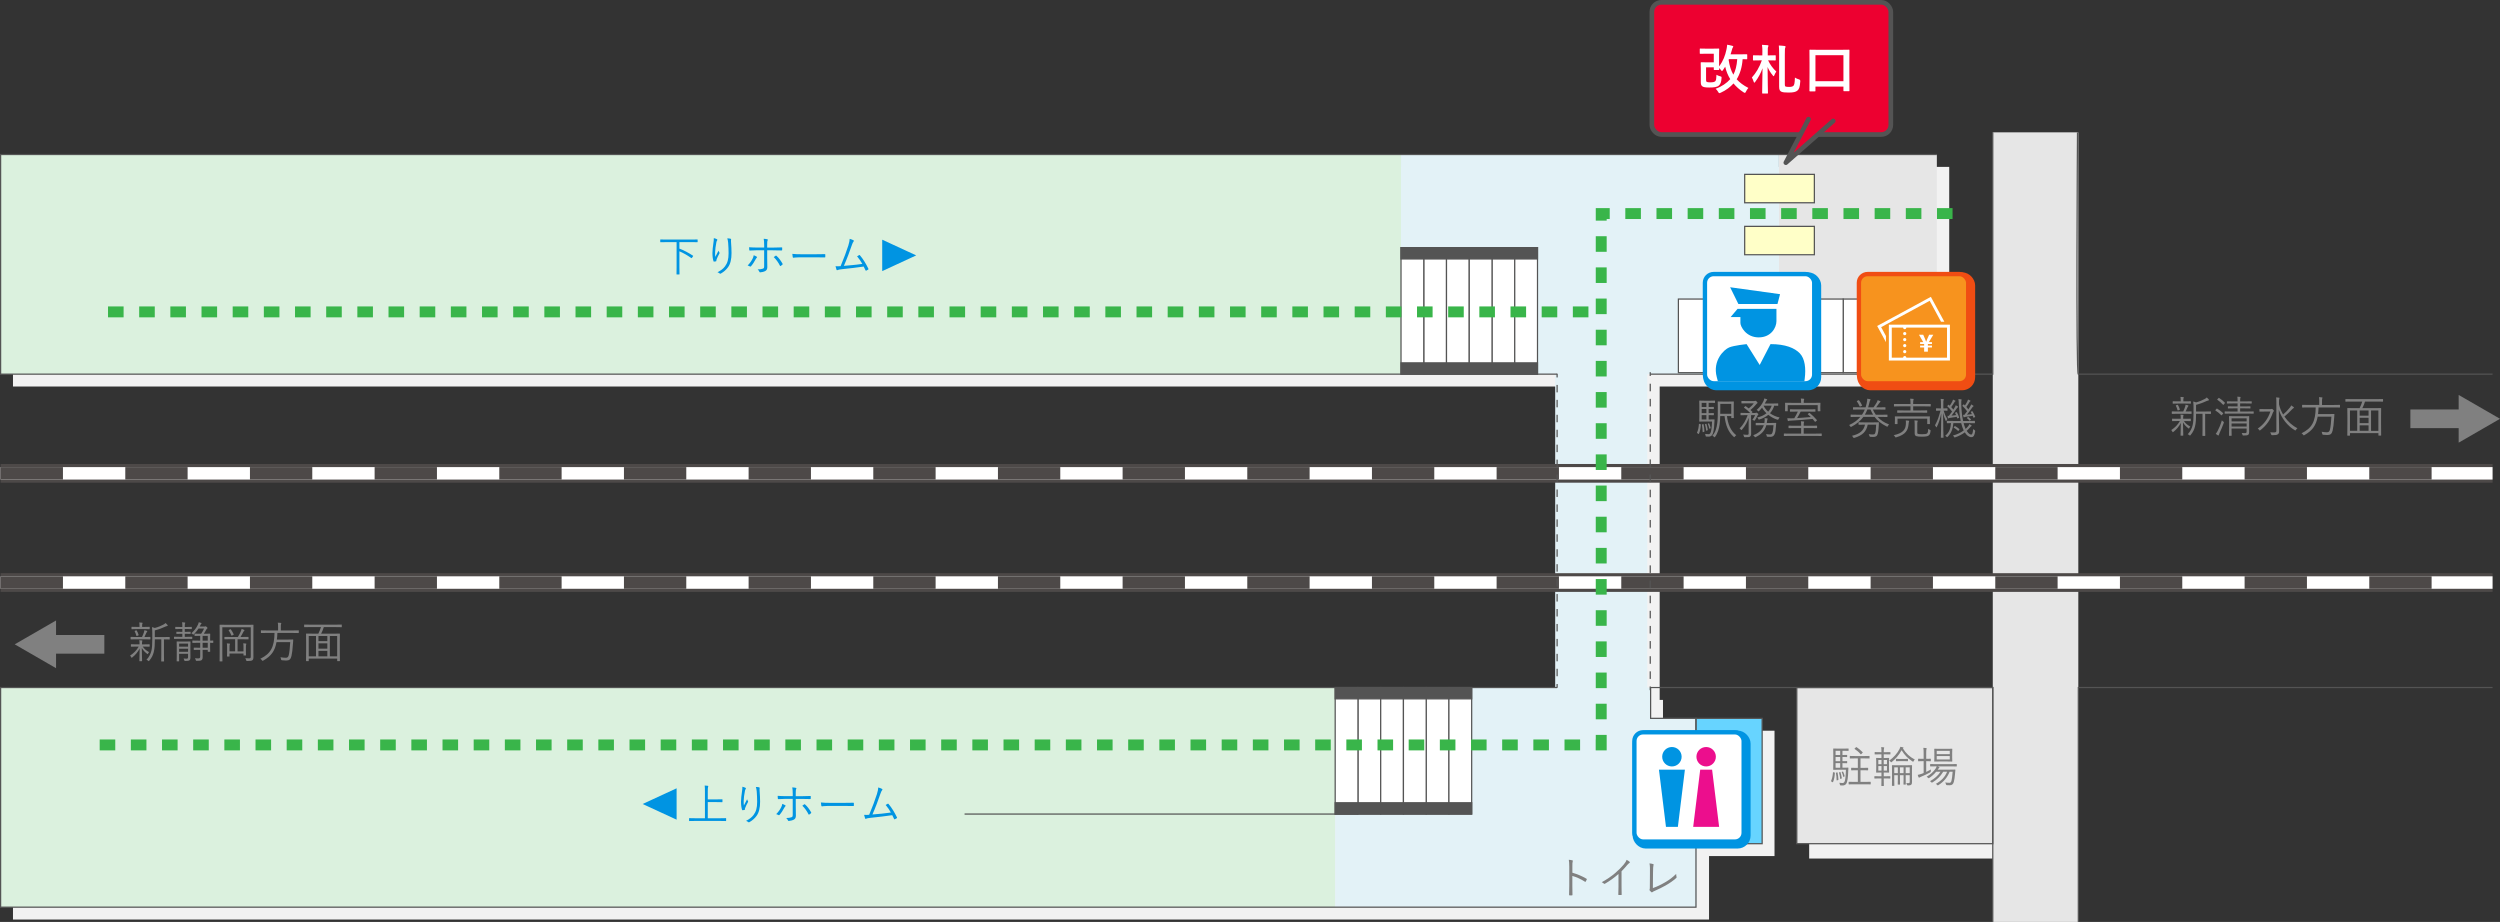 <?xml version="1.0" encoding="UTF-8"?><svg id="_レイヤー_2" xmlns="http://www.w3.org/2000/svg" width="1010.7" height="372.73" viewBox="0 0 1010.7 372.73"><rect x="0" y="0" width="1010.7" height="372.73" fill="#333333" stroke="none"/><g id="_レイヤー_2-2"><rect x="731.41" y="283.96" width="79.23" height="63.13" style="fill:#f2f2f2;"/><polygon points="788.03 156.26 788.03 67.47 5.25 67.47 5.25 156.26 633.73 156.26 633.73 282.96 5.25 282.96 5.25 371.75 690.93 371.75 690.93 346.09 717.4 346.09 717.4 295.41 690.93 295.41 690.93 295.26 672.31 295.26 672.31 282.96 670.97 282.96 670.97 156.26 788.03 156.26" style="fill:#f2f2f2;"/><rect x=".25" y="62.47" width="566.15" height="88.79" style="fill:#dbf1de;"/><rect x="719.18" y="62.47" width="63.85" height="88.79" style="fill:#e6e6e6;"/><rect x="566.4" y="62.47" width="152.78" height="88.79" style="fill:#e3f2f7;"/><rect x=".25" y="277.96" width="539.54" height="88.79" style="fill:#dbf1de;"/><polygon points="685.93 290.26 667.31 290.26 667.31 277.96 539.79 277.96 539.79 366.75 685.93 366.75 685.93 290.26" style="fill:#e3f2f7;"/><rect x="628.73" y="134.63" width="37.24" height="146.32" style="fill:#e3f2f7;"/><rect x="805.64" y="53.49" width="34.58" height="319.24" style="fill:#e6e6e6;"/><polygon points="1010.7 169.31 993.99 159.67 993.99 165.55 974.47 165.55 974.47 173.08 993.99 173.08 993.99 178.96 1010.7 169.31" style="fill:gray;"/><rect x="745.18" y="120.9" width="27.65" height="29.77" style="fill:#fff; stroke:#545454; stroke-miterlimit:10; stroke-width:.5px;"/><rect x="678.54" y="120.9" width="66.63" height="29.77" style="fill:#fff; stroke:#545454; stroke-miterlimit:10; stroke-width:.5px;"/><rect x="685.63" y="290.41" width="26.77" height="50.68" style="fill:#67d4ff; stroke:#545454; stroke-miterlimit:10; stroke-width:.5px;"/><rect x="726.41" y="277.96" width="79.23" height="63.13" style="fill:#e6e6e6; stroke:#545454; stroke-miterlimit:10; stroke-width:.5px;"/><path d="m885.71,170.12c0,.12-.02.14-.14.14-.09,0-.58-.04-2.12-.04h-.54c.7,1.02,1.42,1.56,2.59,2.24-.14.14-.3.33-.42.61-.07.14-.1.21-.16.21s-.12-.05-.25-.16c-.86-.63-1.52-1.33-2.14-2.35.04,2.82.12,4.48.12,5.22,0,.12-.02.14-.16.14h-.79c-.12,0-.14-.02-.14-.14,0-.72.05-2.29.1-5.01-.72,1.4-1.61,2.5-2.97,3.61-.12.09-.19.14-.26.14s-.11-.07-.17-.21c-.12-.26-.32-.51-.47-.65,1.54-1.03,2.64-2.14,3.5-3.66h-.89c-1.54,0-2.05.04-2.13.04-.12,0-.14-.02-.14-.14v-.7c0-.12.02-.14.14-.14.09,0,.59.03,2.13.03h1.23v-.03c0-.82-.02-1.24-.11-1.65.37.02.77.05,1.07.09.11.02.17.07.17.14,0,.1-.03.18-.07.25-.05.12-.09.33-.09,1.17v.03h.84c1.54,0,2.03-.03,2.12-.03.12,0,.14.02.14.14v.7Zm.3-2.94c0,.12-.02.14-.14.14-.11,0-.61-.03-2.17-.03h-3.38c-1.58,0-2.08.03-2.17.03-.12,0-.14-.02-.14-.14v-.72c0-.12.02-.14.14-.14.09,0,.59.04,2.17.04h2.31c.38-.77.61-1.4.8-2,.09-.26.14-.47.16-.75.38.09.67.16.95.25.16.05.21.12.21.21s-.05.14-.12.21c-.09.09-.17.19-.26.4-.23.58-.46,1.07-.77,1.68h.1c1.52,0,2.03-.04,2.17-.04.12,0,.14.02.14.14v.72Zm-.28-4.13c0,.12-.02.14-.14.14-.09,0-.58-.04-2.08-.04h-2.91c-1.5,0-2,.04-2.08.04-.12,0-.14-.02-.14-.14v-.68c0-.12.02-.14.14-.14.09,0,.58.03,2.08.03h1.02v-.54c0-.44-.02-.88-.12-1.26.46.02.79.03,1.14.09.14.02.23.07.23.14,0,.12-.05.21-.1.31-.09.16-.09.3-.09.72v.54h.84c1.5,0,2-.03,2.08-.03.12,0,.14.02.14.14v.68Zm-5.48.63c.14-.05.17-.04.25.07.33.56.58,1.16.75,1.73.04.12.02.17-.16.24l-.44.18c-.23.07-.28.07-.32-.09-.17-.63-.37-1.19-.67-1.75-.07-.12-.05-.16.17-.24l.4-.14Zm13.6,3.52c0,.12-.02.14-.14.14-.09,0-.58-.04-2.12-.04h-.09v6.18c0,1.89.04,2.52.04,2.61,0,.14-.02.14-.14.14h-.86c-.12,0-.14,0-.14-.14,0-.09.04-.72.04-2.61v-6.18h-2.61c0,1.86-.05,3.64-.44,5.13-.3,1.14-.68,2.14-1.79,3.47-.11.14-.17.19-.25.19s-.12-.04-.23-.14c-.17-.17-.4-.3-.67-.4,1.12-1.17,1.68-2.38,2-3.68.28-1.17.35-2.71.35-4.92v-2.15c0-.96-.03-1.72-.12-2.47.42.09.72.17,1.14.35,1.43-.39,2.61-.89,3.48-1.37.35-.19.63-.4.88-.63.28.23.56.52.77.79.07.09.11.16.11.25,0,.07-.09.14-.23.16-.19.02-.39.09-.65.21-1.17.58-2.68,1.14-4.36,1.58v2.7h3.76c1.54,0,2.03-.04,2.12-.04.12,0,.14.02.14.14v.73Z" style="fill:gray;"/><path d="m896.07,165.29c.11-.14.17-.14.28-.09.84.51,1.63,1.07,2.4,1.8.09.09.09.12-.02.25l-.42.49c-.17.21-.19.23-.3.12-.72-.75-1.54-1.4-2.33-1.89-.12-.07-.11-.1.02-.25l.37-.44Zm1.26,9.78c-.18.39-.3.65-.32.81-.02.1-.09.19-.14.19-.07,0-.16-.04-.28-.1-.3-.19-.51-.33-.81-.58.33-.42.56-.75.82-1.28.54-1.05,1.14-2.43,1.66-4.17.18.25.35.37.6.52.26.18.26.19.16.54-.53,1.44-1.12,2.85-1.7,4.06Zm-.46-14.09c.12-.14.17-.16.28-.09.82.52,1.61,1.15,2.29,1.87.09.1.09.17-.05.33l-.38.47c-.14.16-.17.17-.28.07-.7-.77-1.58-1.54-2.29-2-.11-.07-.11-.1.05-.26l.39-.4Zm14.26,6.14c0,.1-.02.12-.14.12-.09,0-.7-.04-2.49-.04h-6.48c-1.77,0-2.38.04-2.49.04-.12,0-.14-.02-.14-.12v-.65c0-.12.02-.14.14-.14.1,0,.72.04,2.49.04h2.59v-1.28h-1.44c-1.68,0-2.22.04-2.33.04-.12,0-.14-.02-.14-.14v-.58c0-.12.02-.14.14-.14.1,0,.65.04,2.33.04h1.44v-1.21h-1.79c-1.73,0-2.29.04-2.38.04-.12,0-.14-.02-.14-.14v-.61c0-.12.02-.14.14-.14.09,0,.65.03,2.38.03h1.79v-.12c0-.91-.02-1.35-.12-1.79.4.02.86.05,1.14.09.14.02.21.09.21.16,0,.12-.05.19-.11.31-.07.16-.09.42-.09,1.19v.16h2.15c1.73,0,2.31-.03,2.4-.03.12,0,.14.02.14.14v.61c0,.12-.02.14-.14.14-.09,0-.67-.04-2.4-.04h-2.15v1.21h1.72c1.68,0,2.21-.04,2.31-.04.12,0,.14.02.14.14v.58c0,.12-.02.14-.14.14-.1,0-.63-.04-2.31-.04h-1.72v1.28h2.85c1.79,0,2.4-.04,2.49-.04.12,0,.14.02.14.14v.65Zm-4.17,1.16c1.57,0,2.12-.04,2.21-.04.12,0,.14.02.14.14,0,.1-.04.7-.04,2.05v1.84c0,.93.02,1.86.02,2.33,0,.54-.07.93-.37,1.16-.32.23-.6.31-1.89.31-.35,0-.37,0-.46-.35-.05-.21-.14-.42-.3-.67.42.04.79.05,1.29.05.59,0,.7-.18.7-.65v-1.21h-6.09v.61c0,1.59.04,2.14.04,2.22,0,.1-.02.12-.14.12h-.79c-.12,0-.14-.02-.14-.12s.04-.58.04-2.19v-3.57c0-1.33-.04-1.84-.04-1.94,0-.12.02-.14.14-.14.09,0,.65.04,2.22.04h3.45Zm1.31.84h-6.09v1.24h6.09v-1.24Zm0,2.07h-6.09v1.24h6.09v-1.24Z" style="fill:gray;"/><path d="m917.98,165.4c.17,0,.24-.02.33-.05.07-.04.11-.05.17-.05.11,0,.23.05.47.32.28.28.35.4.35.51,0,.09-.05.16-.14.23-.1.09-.21.21-.31.52-1,2.87-2.54,5.09-5.01,7.02-.12.1-.19.16-.25.16-.07,0-.14-.07-.25-.23-.17-.25-.37-.44-.58-.56,2.52-1.73,4.15-3.99,5.11-6.88h-2.5c-1.29,0-1.7.03-1.79.03-.12,0-.14-.02-.14-.14v-.79c0-.1.02-.12.14-.12.09,0,.49.03,1.79.03h2.59Zm3.36-2c.31,1.45.91,2.89,1.68,4.18,1.03-.86,1.87-1.75,2.77-2.85.23-.28.37-.54.49-.84.39.23.65.4.95.65.12.09.16.16.16.25,0,.1-.09.16-.21.23-.16.09-.39.28-.81.73-.77.82-1.7,1.73-2.83,2.66,1.4,2.05,3.27,3.73,5.27,4.71-.21.16-.42.38-.61.68-.11.16-.14.23-.23.23-.05,0-.12-.05-.26-.12-2.82-1.65-5.44-4.85-6.44-8.33.05,3.05.14,6.63.14,8.82,0,.56-.17,1-.63,1.24-.33.21-.86.3-2.17.3q-.35,0-.46-.35c-.09-.32-.21-.6-.37-.81.44.03,1.03.05,1.51.05.72,0,1-.16,1-.65v-11.59c0-.96-.02-1.44-.12-1.92.4.02.84.05,1.17.09.14.02.23.09.23.16,0,.14-.07.25-.11.37-.07.19-.1.53-.1,1.3v.82Z" style="fill:gray;"/><path d="m946,164.61c0,.12-.02.14-.14.14-.09,0-.63-.03-2.28-.03h-6.23c-.04.98-.1,1.85-.21,2.68h4.41c1.49,0,1.96-.04,2.05-.04.12,0,.17.05.16.19-.04.4-.05.82-.09,1.23-.17,2.61-.38,4.27-.63,5.29-.33,1.35-.91,1.8-2.17,1.8-.33,0-1.03-.04-1.68-.1q-.33-.04-.37-.4c-.04-.3-.12-.63-.25-.82,1.01.17,1.82.21,2.22.21.67,0,.98-.37,1.16-1.07.26-1.03.47-2.94.59-5.25h-5.55c-.63,3.52-2.14,5.65-5.37,7.47-.12.07-.21.1-.26.1-.11,0-.16-.09-.28-.28-.16-.23-.38-.4-.63-.56,4.2-2.06,5.65-4.67,5.74-10.45h-3.08c-1.63,0-2.19.03-2.28.03-.12,0-.14-.02-.14-.14v-.8c0-.12.02-.14.14-.14.09,0,.65.04,2.28.04h4.52v-1.35c0-.89-.02-1.38-.12-1.8.42,0,.88.03,1.21.09.14.02.21.07.21.14,0,.12-.05.21-.1.33-.07.17-.09.44-.09,1.23v1.37h4.85c1.65,0,2.19-.04,2.28-.04.12,0,.14.02.14.14v.8Z" style="fill:gray;"/><path d="m963.41,162.26c0,.1-.02.12-.14.12-.11,0-.65-.03-2.29-.03h-4.85c-.26.88-.63,1.8-1.08,2.66h5.01c1.75,0,2.34-.04,2.45-.04.12,0,.14.02.14.14,0,.1-.03.77-.03,3.2v3.05c0,3.87.03,4.5.03,4.6,0,.12-.02.14-.14.14h-.82c-.12,0-.14-.02-.14-.14v-.86h-11.5v.88c0,.12-.02.14-.14.14h-.8c-.12,0-.14-.02-.14-.14,0-.1.04-.73.04-4.62v-2.73c0-2.75-.04-3.41-.04-3.52,0-.12.02-.14.14-.14.1,0,.7.04,2.45.04h2.38c.42-.79.81-1.79,1.07-2.66h-4.38c-1.65,0-2.21.03-2.29.03-.12,0-.14-.02-.14-.12v-.79c0-.12.02-.14.14-.14.09,0,.65.03,2.29.03h10.36c1.64,0,2.19-.03,2.29-.03.12,0,.14.02.14.14v.79Zm-10.43,3.68h-2.94v8.23h2.94v-8.23Zm4.58,0h-3.59v2.1h3.59v-2.1Zm0,2.98h-3.59v2.15h3.59v-2.15Zm0,3.03h-3.59v2.22h3.59v-2.22Zm3.97-6h-2.96v8.23h2.96v-8.23Z" style="fill:gray;"/><path d="m60.49,261.3c0,.12-.02.14-.14.14-.09,0-.58-.04-2.12-.04h-.54c.7,1.02,1.42,1.56,2.59,2.24-.14.14-.3.33-.42.61-.07.14-.1.21-.16.21s-.12-.05-.25-.16c-.86-.63-1.52-1.33-2.13-2.34.04,2.82.12,4.48.12,5.21,0,.12-.02.14-.16.14h-.79c-.12,0-.14-.02-.14-.14,0-.72.05-2.29.11-5-.72,1.4-1.61,2.5-2.98,3.61-.12.09-.19.14-.26.14s-.11-.07-.17-.21c-.12-.26-.32-.51-.47-.65,1.54-1.03,2.64-2.14,3.5-3.66h-.89c-1.54,0-2.05.04-2.13.04-.12,0-.14-.02-.14-.14v-.7c0-.12.02-.14.14-.14.09,0,.59.04,2.13.04h1.23v-.04c0-.82-.02-1.24-.11-1.64.37.02.77.05,1.07.09.11.02.18.07.18.14,0,.1-.04.17-.07.25-.05.12-.09.33-.09,1.17v.04h.84c1.54,0,2.03-.04,2.12-.04.12,0,.14.02.14.14v.7Zm.3-2.94c0,.12-.02.14-.14.14-.11,0-.61-.04-2.17-.04h-3.38c-1.58,0-2.08.04-2.17.04-.12,0-.14-.02-.14-.14v-.72c0-.12.02-.14.14-.14.09,0,.6.03,2.17.03h2.31c.39-.77.61-1.4.81-2,.09-.26.14-.47.16-.75.38.09.67.16.95.25.16.05.21.12.21.21s-.05.14-.12.21c-.09.09-.17.19-.26.4-.23.58-.46,1.07-.77,1.68h.11c1.52,0,2.03-.03,2.17-.03.12,0,.14.02.14.14v.72Zm-.28-4.13c0,.12-.02.14-.14.14-.09,0-.58-.04-2.08-.04h-2.91c-1.5,0-2,.04-2.08.04-.12,0-.14-.02-.14-.14v-.68c0-.12.02-.14.14-.14.09,0,.58.04,2.08.04h1.02v-.54c0-.44-.02-.88-.12-1.26.46.02.79.04,1.14.09.14.02.23.07.23.14,0,.12-.05.21-.1.31-.09.16-.09.3-.09.72v.54h.84c1.51,0,2-.04,2.08-.04.12,0,.14.02.14.14v.68Zm-5.48.63c.14-.05.17-.03.25.07.33.56.58,1.16.75,1.73.03.12.02.18-.16.25l-.44.17c-.23.07-.28.07-.31-.09-.18-.63-.37-1.19-.67-1.75-.07-.12-.05-.16.17-.25l.4-.14Zm13.6,3.52c0,.12-.02.14-.14.14-.09,0-.58-.04-2.12-.04h-.09v6.18c0,1.89.04,2.52.04,2.61,0,.14-.02.14-.14.14h-.86c-.12,0-.14,0-.14-.14,0-.09.03-.72.03-2.61v-6.18h-2.61c0,1.86-.05,3.64-.44,5.13-.3,1.14-.68,2.14-1.79,3.47-.1.14-.17.19-.25.19s-.12-.04-.23-.14c-.17-.18-.4-.3-.67-.4,1.12-1.17,1.68-2.38,2-3.67.28-1.17.35-2.71.35-4.92v-2.15c0-.96-.04-1.71-.12-2.47.42.09.72.18,1.14.35,1.44-.38,2.61-.89,3.48-1.37.35-.19.63-.4.88-.63.28.23.56.52.77.79.07.09.11.16.11.25,0,.07-.09.14-.23.16-.19.02-.38.09-.65.21-1.17.58-2.68,1.14-4.36,1.57v2.7h3.76c1.54,0,2.03-.03,2.12-.03.12,0,.14.02.14.14v.74Z" style="fill:gray;"/><path d="m77.73,258.17c0,.12-.02.14-.14.14-.09,0-.56-.04-2.06-.04h-2.98c-1.49,0-2,.04-2.08.04-.1,0-.12-.02-.12-.14v-.61c0-.12.02-.14.12-.14.09,0,.6.04,2.08.04h1.17v-1.23h-.53c-1.26,0-1.66.04-1.75.04-.12,0-.14-.02-.14-.14v-.6c0-.1.02-.12.14-.12.09,0,.49.04,1.75.04h.53v-1.16h-.77c-1.42,0-1.86.04-1.96.04-.12,0-.14-.02-.14-.14v-.61c0-.12.02-.14.14-.14.1,0,.54.04,1.96.04h.77v-.05c0-.93-.02-1.4-.12-1.87.42.02.74.05,1.07.11.14.02.23.09.23.14,0,.14-.07.21-.12.33-.07.19-.09.49-.09,1.29v.05h.77c1.42,0,1.86-.04,1.96-.04s.12.02.12.14v.61c0,.12-.02.14-.12.14s-.54-.04-1.96-.04h-.77v1.16h.47c1.28,0,1.66-.04,1.77-.04.12,0,.14.02.14.12v.6c0,.12-.02.14-.14.14-.1,0-.49-.04-1.77-.04h-.47v1.23h.84c1.5,0,1.98-.04,2.06-.04.12,0,.14.02.14.14v.61Zm-2.59,1.19c1.24,0,1.65-.04,1.73-.04.12,0,.14.02.14.14,0,.09-.04.7-.04,2.05v2.13c0,.89.02,1.84.02,2.21,0,.46-.07.84-.37,1.07-.32.21-.56.3-1.68.3-.35,0-.37.02-.46-.35-.05-.23-.16-.46-.26-.65.39.04.7.07,1.12.07.58,0,.68-.17.68-.65v-1.31h-3.62v.96c0,1.31.02,1.87.02,1.96,0,.11,0,.12-.12.12h-.74c-.12,0-.14-.02-.14-.12s.04-.58.04-1.92v-3.9c0-1.35-.04-1.86-.04-1.96,0-.12.02-.14.14-.14.11,0,.51.04,1.73.04h1.84Zm.89.84h-3.62v1.24h3.62v-1.24Zm0,2.06h-3.62v1.24h3.62v-1.24Zm10.17-2.49c0,.12-.02.14-.12.14-.07,0-.38-.02-1.14-.04v1.71c0,1.28.03,1.72.03,1.82s-.02.12-.14.12h-.7c-.12,0-.14-.02-.14-.12v-.68h-2.08v.37c0,.75.02,1.77.02,2.38,0,.79-.09,1.12-.44,1.4-.26.23-.79.31-1.92.3-.35,0-.35.02-.44-.35-.07-.26-.18-.49-.33-.7.37.05.75.07,1.28.07.65,0,.86-.14.86-.84v-2.63h-.44c-1.47,0-1.94.04-2.03.04-.12,0-.14-.02-.14-.14v-.65c0-.12.02-.14.14-.14.09,0,.56.04,2.03.04h.44v-2h-.8c-1.61,0-2.15.04-2.24.04-.12,0-.14-.02-.14-.14v-.67c0-.12.02-.14.14-.14.09,0,.63.04,2.24.04h.8v-1.93h-.28c-1.38,0-1.79.04-1.87.04-.12,0-.14-.02-.14-.12v-.67c0-.12.02-.14.14-.14.09,0,.49.04,1.87.04h.65c.46-.63.86-1.35,1.19-2.1h-2.26c-.51.79-1.07,1.49-1.87,2.28-.12.12-.17.17-.25.17-.05,0-.1-.05-.23-.17-.17-.18-.33-.28-.54-.39,1.19-1.01,2-2.1,2.61-3.34.21-.44.35-.82.38-1.1.37.09.67.16.95.26.12.04.19.09.19.17s-.05.16-.16.25c-.09.07-.21.28-.4.67l-.21.38h1.98c.17,0,.16-.02.23-.05.07-.04.1-.05.16-.05.12,0,.23.05.49.28s.31.33.31.42c0,.1-.05.19-.17.26-.12.07-.25.24-.33.4-.3.59-.65,1.14-1,1.66h.54c1.38,0,1.84-.04,1.92-.04.12,0,.14.02.14.14,0,.09-.03.52-.03,1.82v.86c.75,0,1.07-.04,1.14-.04.11,0,.12.02.12.14v.67Zm-2.21-2.7h-2.08v1.93h2.08v-1.93Zm0,2.8h-2.08v2h2.08v-2Z" style="fill:gray;"/><path d="m99.88,252.6c1.75,0,2.35-.03,2.45-.03.12,0,.14.02.14.14,0,.09-.03,1.19-.03,3.55v6.69c0,1.4.02,2.24.02,2.8,0,.51-.09.88-.42,1.16-.26.21-.75.33-2.1.33-.33,0-.35,0-.42-.33-.07-.28-.21-.61-.35-.82.51.05,1.07.07,1.56.07.46,0,.65-.19.65-.7v-11.87h-11.5v10.41c0,2.19.04,3.17.04,3.25,0,.12-.02.14-.14.14h-.86c-.12,0-.14-.02-.14-.14,0-.1.03-1.1.03-3.5v-7.51c0-2.42-.03-3.45-.03-3.54,0-.12.02-.14.14-.14.1,0,.7.03,2.45.03h8.52Zm.61,5.74c0,.12-.02.14-.16.14-.09,0-.65-.04-2.31-.04h-1.98v4.9h2.4v-1.49c0-.82,0-1.29-.12-1.77.42.02.84.05,1.08.09.12.02.19.07.19.16s-.02.16-.07.25c-.07.12-.11.33-.11,1.29v1.73c0,.82.04,1.17.04,1.26,0,.12-.02.14-.14.14h-.73c-.12,0-.14-.02-.14-.14v-.65h-5.65v1.08c0,.12-.02.14-.14.14h-.73c-.12,0-.14-.02-.14-.14,0-.11.04-.46.04-1.37v-2.03c0-.93-.02-1.33-.11-1.79.37.02.79.05,1.07.1.14.02.21.07.21.12,0,.12-.05.21-.11.33-.07.16-.09.4-.09,1.23v1.43h2.27v-4.9h-1.84c-1.7,0-2.24.04-2.35.04-.12,0-.14-.02-.14-.14v-.68c0-.12.02-.14.14-.14.11,0,.65.03,2.35.03h2.97c.53-.91.89-1.63,1.23-2.4.1-.25.19-.53.28-.89.33.11.68.25.96.4.12.07.18.11.18.21,0,.09-.09.16-.16.21-.09.07-.17.18-.3.42-.28.56-.68,1.31-1.14,2.05h.77c1.66,0,2.22-.03,2.31-.03.14,0,.16.02.16.14v.68Zm-7.46-3.92c.17-.09.19-.1.28,0,.46.61.84,1.3,1.17,2.01.05.12.02.16-.19.26l-.42.21c-.23.12-.26.12-.32,0-.3-.7-.63-1.37-1.08-2.01-.07-.1-.05-.14.14-.25l.42-.23Z" style="fill:gray;"/><path d="m120.78,255.79c0,.12-.02.14-.14.14-.09,0-.63-.04-2.27-.04h-6.23c-.03.98-.1,1.86-.21,2.68h4.41c1.49,0,1.96-.04,2.05-.04.12,0,.17.05.16.19-.04.4-.05.82-.09,1.23-.17,2.61-.38,4.27-.63,5.29-.33,1.35-.91,1.8-2.17,1.8-.33,0-1.03-.04-1.68-.11q-.33-.03-.37-.4c-.04-.3-.12-.63-.25-.82,1.01.17,1.82.21,2.22.21.67,0,.98-.37,1.16-1.07.26-1.03.47-2.94.59-5.25h-5.55c-.63,3.52-2.13,5.65-5.37,7.47-.12.07-.21.1-.26.1-.1,0-.16-.09-.28-.28-.16-.23-.38-.4-.63-.56,4.2-2.07,5.65-4.67,5.74-10.45h-3.08c-1.63,0-2.19.04-2.28.04-.12,0-.14-.02-.14-.14v-.8c0-.12.02-.14.14-.14.09,0,.65.04,2.28.04h4.52v-1.35c0-.89-.02-1.38-.12-1.8.42,0,.88.04,1.21.09.14.02.21.07.21.14,0,.12-.05.21-.1.33-.07.17-.09.44-.09,1.22v1.37h4.85c1.64,0,2.19-.04,2.27-.04.12,0,.14.02.14.14v.8Z" style="fill:gray;"/><path d="m138.19,253.44c0,.1-.02.12-.14.12-.11,0-.65-.04-2.29-.04h-4.85c-.26.88-.63,1.8-1.08,2.66h5c1.75,0,2.35-.03,2.45-.03.12,0,.14.02.14.14,0,.11-.04.77-.04,3.2v3.04c0,3.87.04,4.5.04,4.6,0,.12-.02.14-.14.14h-.82c-.12,0-.14-.02-.14-.14v-.86h-11.5v.88c0,.12-.02.14-.14.14h-.81c-.12,0-.14-.02-.14-.14,0-.1.04-.73.04-4.62v-2.73c0-2.75-.04-3.41-.04-3.52,0-.12.02-.14.14-.14.11,0,.7.03,2.45.03h2.38c.42-.79.8-1.79,1.07-2.66h-4.38c-1.64,0-2.21.04-2.29.04-.12,0-.14-.02-.14-.12v-.79c0-.12.02-.14.14-.14.09,0,.65.04,2.29.04h10.36c1.65,0,2.19-.04,2.29-.04.12,0,.14.02.14.14v.79Zm-10.43,3.67h-2.94v8.23h2.94v-8.23Zm4.58,0h-3.59v2.1h3.59v-2.1Zm0,2.98h-3.59v2.15h3.59v-2.15Zm0,3.03h-3.59v2.22h3.59v-2.22Zm3.97-6h-2.96v8.23h2.96v-8.23Z" style="fill:gray;"/><polygon points="5.95 260.49 22.66 250.85 22.66 256.73 42.18 256.73 42.18 264.26 22.66 264.26 22.66 270.14 5.95 260.49" style="fill:gray;"/><line x1=".25" y1="191.36" x2="1007.69" y2="191.36" style="fill:none; stroke:#4d4948; stroke-miterlimit:10; stroke-width:7.56px;"/><line x1=".25" y1="191.36" x2="1007.69" y2="191.36" style="fill:none; stroke:#fff; stroke-miterlimit:10; stroke-width:5.04px;"/><line x1=".25" y1="191.36" x2="1007.69" y2="191.36" style="fill:none; stroke:#4d4948; stroke-dasharray:0 0 25.2 25.2; stroke-miterlimit:10; stroke-width:5.04px;"/><line x1=".25" y1="235.51" x2="1007.69" y2="235.51" style="fill:none; stroke:#4d4948; stroke-miterlimit:10; stroke-width:7.56px;"/><line x1=".25" y1="235.51" x2="1007.69" y2="235.51" style="fill:none; stroke:#fff; stroke-miterlimit:10; stroke-width:5.04px;"/><line x1=".25" y1="235.51" x2="1007.69" y2="235.51" style="fill:none; stroke:#4d4948; stroke-dasharray:0 0 25.2 25.2; stroke-miterlimit:10; stroke-width:5.04px;"/><rect x="548.99" y="277.96" width="9.2" height="51.15" style="fill:#fff; stroke:#545454; stroke-miterlimit:10; stroke-width:.5px;"/><rect x="539.79" y="277.96" width="9.2" height="51.15" style="fill:#fff; stroke:#545454; stroke-miterlimit:10; stroke-width:.5px;"/><rect x="576.58" y="277.96" width="9.2" height="51.15" style="fill:#fff; stroke:#545454; stroke-miterlimit:10; stroke-width:.5px;"/><rect x="558.19" y="277.96" width="9.2" height="51.15" style="fill:#fff; stroke:#545454; stroke-miterlimit:10; stroke-width:.5px;"/><rect x="585.77" y="277.96" width="9.2" height="51.15" style="fill:#fff; stroke:#545454; stroke-miterlimit:10; stroke-width:.5px;"/><rect x="567.38" y="277.96" width="9.2" height="51.15" style="fill:#fff; stroke:#545454; stroke-miterlimit:10; stroke-width:.5px;"/><rect x="539.79" y="277.96" width="55.18" height="4.57" style="fill:#545454; stroke:#545454; stroke-miterlimit:10; stroke-width:.5px;"/><rect x="539.79" y="324.54" width="55.18" height="4.57" style="fill:#545454; stroke:#545454; stroke-miterlimit:10; stroke-width:.5px;"/><rect x="575.59" y="100.12" width="9.2" height="51.15" style="fill:#fff; stroke:#545454; stroke-miterlimit:10; stroke-width:.5px;"/><rect x="566.4" y="100.12" width="9.2" height="51.15" style="fill:#fff; stroke:#545454; stroke-miterlimit:10; stroke-width:.5px;"/><rect x="603.18" y="100.12" width="9.2" height="51.15" style="fill:#fff; stroke:#545454; stroke-miterlimit:10; stroke-width:.5px;"/><rect x="584.79" y="100.12" width="9.2" height="51.15" style="fill:#fff; stroke:#545454; stroke-miterlimit:10; stroke-width:.5px;"/><rect x="612.38" y="100.12" width="9.2" height="51.15" style="fill:#fff; stroke:#545454; stroke-miterlimit:10; stroke-width:.5px;"/><rect x="593.99" y="100.12" width="9.2" height="51.15" style="fill:#fff; stroke:#545454; stroke-miterlimit:10; stroke-width:.5px;"/><rect x="566.4" y="100.12" width="55.18" height="4.57" style="fill:#545454; stroke:#545454; stroke-miterlimit:10; stroke-width:.5px;"/><rect x="566.4" y="146.7" width="55.18" height="4.57" style="fill:#545454; stroke:#545454; stroke-miterlimit:10; stroke-width:.5px;"/><rect x="713.68" y="62.15" width="11.48" height="28.17" transform="translate(795.66 -643.18) rotate(90)" style="fill:#ffffc8; stroke:#545454; stroke-miterlimit:10; stroke-width:.5px;"/><rect x="713.68" y="83.16" width="11.48" height="28.17" transform="translate(816.67 -622.17) rotate(90)" style="fill:#ffffc8; stroke:#545454; stroke-miterlimit:10; stroke-width:.5px;"/><path d="m741.61,312.29c.21.05.21.07.19.21-.09,1.31-.21,2.49-.75,3.68-.05.12-.09.1-.28,0l-.33-.19c-.21-.12-.21-.18-.16-.3.44-.96.65-2.08.75-3.41.02-.16.04-.14.26-.07l.31.09Zm5.74-8.86c0,.12-.02.14-.14.14-.09,0-.51-.04-1.71-.04h-.63v1.7h.05c1.26,0,1.63-.04,1.71-.04.12,0,.14.02.14.14v.59c0,.12-.02.14-.14.14-.09,0-.46-.04-1.71-.04h-.05v1.7h.05c1.26,0,1.63-.03,1.71-.03.12,0,.14.02.14.14v.59c0,.12-.02.14-.14.14-.09,0-.46-.04-1.71-.04h-.05v1.84h.63c1.17,0,1.52-.04,1.63-.04s.16.04.14.16c-.02.33-.04.67-.05,1-.07,2.83-.37,4.43-.67,5.11-.3.61-.88.96-1.52.96-.3,0-.61-.02-.91-.03-.23-.02-.21-.02-.3-.37-.03-.25-.12-.49-.23-.7.54.07.98.11,1.28.11.4,0,.65-.19.82-.51.28-.49.51-2.03.58-4.87h-3.13c-1.3,0-1.73.04-1.87.04-.12,0-.14-.02-.14-.16,0-.09.03-.67.03-2.1v-4.1c0-1.43-.03-2.01-.03-2.12,0-.12.02-.14.14-.14.14,0,.58.04,1.87.04h2.36c1.21,0,1.63-.04,1.71-.04.12,0,.14.02.14.14v.67Zm-3.4.1h-1.86v1.7h1.86v-1.7Zm0,2.5h-1.86v1.7h1.86v-1.7Zm0,2.5h-1.86v1.84h1.86v-1.84Zm-1.28,3.75c.17-.04.21-.05.23.07.19,1,.28,1.82.33,2.76.02.18,0,.21-.17.26l-.33.11q-.23.07-.23-.09c0-1.07-.09-1.91-.28-2.87-.02-.14,0-.14.21-.19l.25-.05Zm1.17-.14c.18-.07.19-.05.23.07.23.67.4,1.52.53,2.33.02.12,0,.17-.19.25l-.21.07c-.23.07-.23.1-.25-.05-.09-.86-.25-1.7-.47-2.4-.04-.12,0-.12.17-.19l.19-.07Zm1.07-.19c.16-.05.17-.05.23.05.28.56.52,1.24.61,1.75.02.1.02.14-.12.19l-.21.09c-.19.09-.23.09-.25-.04-.14-.63-.28-1.17-.59-1.79-.05-.12-.04-.12.14-.19l.19-.07Zm11.39,5c0,.14-.02.16-.14.16-.09,0-.63-.03-2.28-.03h-4.08c-1.66,0-2.21.03-2.29.03-.12,0-.14-.02-.14-.16v-.75c0-.12.02-.14.14-.14.09,0,.63.04,2.29.04h1.29v-4.71h-.59c-1.44,0-1.89.04-1.98.04-.12,0-.14-.02-.14-.14v-.77c0-.11.02-.12.14-.12.09,0,.54.04,1.98.04h.59v-3.83h-.93c-1.58,0-2.08.04-2.17.04-.12,0-.14-.02-.14-.14v-.75c0-.12.02-.14.14-.14.09,0,.59.04,2.17.04h3.33c1.58,0,2.08-.04,2.19-.04.12,0,.14.02.14.14v.75c0,.12-.02.14-.14.14-.1,0-.61-.04-2.19-.04h-1.33v3.83h.95c1.44,0,1.89-.04,2-.04.12,0,.14.02.14.12v.77c0,.12-.02.14-.14.14-.11,0-.56-.04-2-.04h-.95v4.71h1.71c1.65,0,2.19-.04,2.28-.04.12,0,.14.02.14.14v.75Zm-5.99-14.82q.16-.14.28-.07c.84.54,1.68,1.28,2.42,2.03.11.1.11.14-.07.31l-.47.47c-.14.14-.17.16-.26.05-.7-.86-1.56-1.56-2.42-2.14-.09-.07-.11-.09.07-.24l.46-.42Z" style="fill:gray;"/><path d="m764.26,304.86c0,.12-.02.14-.14.14-.11,0-.58-.04-2.12-.04h-.44v1.49h.16c1.33,0,1.79-.04,1.87-.04.12,0,.14.02.14.14,0,.09-.04.51-.04,1.64v2.38c0,1.14.04,1.56.04,1.64,0,.12-.02.14-.14.14-.09,0-.54-.04-1.87-.04h-.16v1.52h.4c1.54,0,2.03-.04,2.12-.04.12,0,.14.02.14.14v.67c0,.12-.02.14-.14.14-.09,0-.58-.04-2.12-.04h-.4c0,1.94.04,2.84.04,2.92,0,.12-.02.14-.14.14h-.72c-.12,0-.14-.02-.14-.14,0-.09.04-.98.04-2.92h-.61c-1.52,0-2.03.04-2.12.04-.12,0-.14-.02-.14-.14v-.67c0-.12.02-.14.14-.14.09,0,.59.04,2.12.04h.61v-1.52h-.11c-1.33,0-1.82.04-1.91.04-.12,0-.14-.02-.14-.14,0-.1.04-.51.04-1.64v-2.38c0-1.14-.04-1.56-.04-1.64,0-.12.02-.14.14-.14.09,0,.58.04,1.91.04h.11v-1.49h-.51c-1.5,0-2.01.04-2.1.04-.12,0-.14-.02-.14-.14v-.67c0-.12.02-.14.14-.14.09,0,.6.04,2.1.04h.51c0-1.02-.02-1.49-.12-2.05.42.02.7.04,1.03.09.14.02.21.07.21.16,0,.07-.05.17-.09.28-.05.17-.11.54-.11,1.49v.04h.44c1.54,0,2.01-.04,2.12-.04.12,0,.14.02.14.14v.67Zm-3.61,2.38h-1.28v1.7h1.28v-1.7Zm0,2.47h-1.28v1.84h1.28v-1.84Zm2.21-2.47h-1.31v1.7h1.31v-1.7Zm0,2.47h-1.31v1.84h1.31v-1.84Zm6.44-7.14c1.29,2.05,2.64,3.33,4.83,4.51-.23.21-.37.39-.49.63-.09.17-.14.26-.21.26s-.14-.05-.26-.14c-1.94-1.28-3.13-2.5-4.39-4.53-1.14,2.05-2.45,3.54-3.99,4.76-.12.09-.19.14-.25.14s-.1-.07-.21-.23c-.16-.21-.33-.37-.53-.49,1.75-1.24,3.19-2.84,4.13-4.64.17-.35.28-.61.37-.93.37.05.67.12,1.02.21.14.04.23.11.23.19,0,.07-.05.16-.16.21l-.09.04Zm1.33,6.81c1.59,0,2.13-.04,2.24-.04.12,0,.14.02.14.14,0,.09-.04.72-.04,2.08v2.28c0,.96.02,1.8.02,2.28,0,.58-.07.91-.37,1.14-.25.21-.61.28-1.28.28q-.33,0-.42-.32c-.07-.3-.16-.47-.26-.65.31.02.49.04.84.04.42,0,.56-.09.56-.54v-2.66h-1.63v1.7c0,1.31.04,1.85.04,1.94,0,.12-.02.14-.14.14h-.65c-.12,0-.14-.02-.14-.14,0-.11.04-.63.04-1.94v-1.7h-1.47v1.71c0,1.31.04,1.86.04,1.94,0,.12-.02.14-.14.14h-.65c-.12,0-.14-.02-.14-.14,0-.11.04-.63.04-1.94v-1.71h-1.44v2.17c0,1.35.04,1.89.04,1.98,0,.12-.02.14-.14.14h-.68c-.14,0-.16-.02-.16-.14,0-.09.03-.58.03-1.94v-4.13c0-1.38-.03-1.91-.03-2,0-.12.02-.14.16-.14.09,0,.61.04,2.21.04h3.4Zm-3.38.84h-1.44v2.35h1.44v-2.35Zm4.11-2.62c0,.12-.02.14-.14.14-.1,0-.42-.03-1.56-.03h-1.47c-1.14,0-1.45.03-1.54.03-.14,0-.16-.02-.16-.14v-.67c0-.12.02-.14.16-.14.09,0,.4.04,1.54.04h1.47c1.14,0,1.45-.04,1.56-.04.12,0,.14.02.14.14v.67Zm-1.79,2.62h-1.47v2.35h1.47v-2.35Zm2.49,0h-1.63v2.35h1.63v-2.35Z" style="fill:gray;"/><path d="m778.73,312.08c.65-.3,1.28-.63,1.91-1-.03.18-.03.42-.05.67q0,.37-.3.53c-1.08.61-2.43,1.24-3.59,1.71-.37.16-.58.25-.63.3-.07.07-.14.11-.23.11-.07,0-.12-.05-.19-.18-.14-.26-.26-.61-.35-.96.49-.09,1.02-.23,1.66-.46.25-.09.49-.17.73-.28v-4.8h-.47c-1.19,0-1.54.04-1.63.04-.12,0-.14-.02-.14-.14v-.74c0-.12.02-.14.14-.14.09,0,.44.04,1.63.04h.47v-2.05c0-1.24-.02-1.72-.12-2.4.46.02.82.05,1.14.09.12.02.21.07.21.16s-.05.18-.09.32c-.07.19-.1.63-.1,1.8v2.08h.12c1.19,0,1.54-.04,1.63-.04.11,0,.12.02.12.14v.74c0,.12-.02.14-.12.14-.09,0-.44-.04-1.63-.04h-.12v4.36Zm12.37-2.35c0,.12-.02.14-.14.14-.09,0-.68-.04-2.43-.04h-5.27c.26.07.47.16.65.21.12.05.17.12.17.19,0,.09-.05.14-.12.19-.1.07-.19.16-.31.35l-.26.38h4.81c1.54,0,2.06-.04,2.15-.04.14,0,.17.04.17.17l-.16,1.75c-.11,1.19-.23,2.17-.46,3.03-.26,1-.75,1.4-1.71,1.4-.4,0-.7,0-1.1-.04-.28-.02-.28-.04-.37-.38-.07-.26-.17-.51-.3-.72.68.12,1.19.14,1.68.14.4,0,.68-.14.84-.84.16-.67.35-1.8.47-3.62h-1.22c-.95,2.35-2.36,4.04-4.52,5.39-.12.09-.19.12-.26.12s-.14-.05-.28-.21c-.14-.16-.33-.32-.52-.4,2.21-1.24,3.69-2.75,4.55-4.9h-1.56c-1.16,1.91-2.49,3.17-4.31,4.29-.14.07-.21.12-.28.12s-.14-.07-.26-.21c-.14-.16-.33-.31-.51-.38,1.84-1.03,3.26-2.21,4.25-3.82h-1.75c-.77.95-1.73,1.82-2.77,2.49-.14.09-.21.14-.28.14s-.12-.07-.24-.21c-.16-.16-.37-.31-.56-.42,1.59-.88,2.78-2.03,3.62-3.24.21-.3.35-.63.44-.95h-.07c-1.75,0-2.33.04-2.43.04-.12,0-.14-.02-.14-.14v-.68c0-.12.02-.14.14-.14.11,0,.68.04,2.43.04h5.64c1.75,0,2.35-.04,2.43-.04.12,0,.14.02.14.14v.68Zm-1.87-3.48c0,1.05.04,1.42.04,1.5,0,.12-.02.14-.14.14-.1,0-.59-.04-2.08-.04h-2.85c-1.5,0-2,.04-2.08.04-.12,0-.14-.02-.14-.14,0-.1.04-.46.04-1.5v-1.89c0-1.05-.04-1.42-.04-1.52,0-.12.02-.14.14-.14.09,0,.58.04,2.08.04h2.85c1.49,0,1.98-.04,2.08-.04.12,0,.14.02.14.14,0,.11-.04.47-.04,1.52v1.89Zm-.98-2.7h-5.27v1.33h5.27v-1.33Zm0,2.12h-5.27v1.37h5.27v-1.37Z" style="fill:gray;"/><polyline points="667.22 151.26 805.64 151.26 805.64 53.49" style="fill:none; stroke:#545454; stroke-miterlimit:10; stroke-width:.5px;"/><polyline points="667.22 277.96 805.64 277.96 805.64 372.73" style="fill:none; stroke:#545454; stroke-miterlimit:10; stroke-width:.5px;"/><polyline points="1007.69 277.96 840.22 277.96 840.22 372.73" style="fill:none; stroke:#545454; stroke-miterlimit:10; stroke-width:.5px;"/><line x1="667.16" y1="279.03" x2="667.16" y2="277.53" style="fill:none; stroke:#545454; stroke-miterlimit:10; stroke-width:.5px;"/><line x1="667.16" y1="274.47" x2="667.16" y2="153.5" style="fill:none; stroke:#545454; stroke-dasharray:0 0 3.06 3.06; stroke-miterlimit:10; stroke-width:.5px;"/><line x1="667.16" y1="151.97" x2="667.16" y2="150.47" style="fill:none; stroke:#545454; stroke-miterlimit:10; stroke-width:.5px;"/><line x1="629.51" y1="151.09" x2="629.51" y2="152.59" style="fill:none; stroke:#545454; stroke-miterlimit:10; stroke-width:.5px;"/><line x1="629.51" y1="155.61" x2="629.51" y2="275.03" style="fill:none; stroke:#545454; stroke-dasharray:0 0 3.02 3.02; stroke-miterlimit:10; stroke-width:.5px;"/><line x1="629.51" y1="276.54" x2="629.51" y2="278.04" style="fill:none; stroke:#545454; stroke-miterlimit:10; stroke-width:.5px;"/><line x1="389.96" y1="329.11" x2="548.99" y2="329.11" style="fill:none; stroke:#545454; stroke-miterlimit:10; stroke-width:.5px;"/><path d="m635.68,352.82c2.01.58,3.96,1.4,5.71,2.43.14.07.17.16.12.28-.12.32-.28.63-.42.86-.1.14-.17.17-.33.07-1.63-1.07-3.5-1.89-5.09-2.34v4.06c0,1.07.03,2.43.05,3.57.02.17-.03.23-.23.23-.26.02-.61.02-.89,0-.19,0-.25-.05-.25-.25.05-1.12.07-2.49.07-3.55v-7.79c0-1.31-.07-2.21-.19-2.8.61.05,1.14.12,1.45.23.28.07.21.26.12.53-.11.3-.12.82-.12,1.94v2.54Z" style="fill:gray;"/><path d="m655.56,358.46c0,1.05.02,2.05.05,3.17.02.16-.04.21-.18.21-.31.02-.7.02-1.01,0-.14,0-.17-.05-.17-.21.04-1.05.07-2.1.07-3.12v-5.18c-1.84,1.63-3.55,2.82-5.5,3.96-.16.09-.28.05-.4-.07-.23-.23-.54-.4-.88-.56,2.17-1.19,3.99-2.45,5.44-3.69,1.33-1.14,2.57-2.38,3.4-3.38.74-.89,1.05-1.42,1.21-1.98.47.25.95.52,1.21.79.18.18.14.39-.07.49-.21.11-.54.42-.98.93-.74.89-1.37,1.59-2.19,2.42v6.23Z" style="fill:gray;"/><path d="m668.25,359.02c1.68-.59,3.15-1.29,4.81-2.26,1.79-1.03,3.24-2.1,4.58-3.48.02.46.07.93.16,1.26.05.17.04.28-.11.4-1.29,1.17-2.85,2.21-4.38,3.08-1.35.79-2.7,1.38-4.29,2.12-.42.19-.77.33-.93.51-.16.16-.33.16-.49.03-.21-.17-.47-.44-.67-.7-.1-.14-.09-.26-.02-.42.07-.17.09-.38.09-.89l.04-5.65c.02-1.79.04-2.92-.18-3.97.54.05,1.23.18,1.49.28.21.07.23.21.12.49-.1.26-.17,1.19-.19,3.19l-.05,6.02Z" style="fill:gray;"/><path d="m282.04,97.78c0,.12-.02.14-.14.14-.09,0-.63-.04-2.29-.04h-4.94v2.63c1.8.68,3.66,1.65,5.48,2.85.1.07.14.1,0,.3l-.37.51c-.16.23-.19.23-.31.14-1.7-1.17-3.1-1.98-4.8-2.71v6.42c0,1.91.04,2.71.04,2.8,0,.12-.02.14-.14.14h-.93c-.12,0-.14-.02-.14-.14,0-.1.03-.89.03-2.8v-10.13h-4.18c-1.65,0-2.21.04-2.29.04-.12,0-.14-.02-.14-.14v-.84c0-.12.02-.14.14-.14.09,0,.65.04,2.29.04h10.26c1.66,0,2.21-.04,2.29-.04.12,0,.14.02.14.14v.84Z" style="fill:#0094e2;"/><path d="m289.78,96.68c.16.09.23.16.23.26,0,.09-.04.17-.07.23-.14.19-.25.37-.31.68-.33,1.63-.49,3.08-.52,4.03-.02.67-.02,1.38.07,1.98.37-.74.89-1.73,1.3-2.52.1.33.23.54.35.72.12.19.09.3-.02.47-.46.81-.86,1.66-1.1,2.31-.1.28-.12.4-.12.56.02.16-.02.21-.12.25-.16.04-.54.09-.84.12-.09,0-.14-.07-.17-.18-.26-.72-.44-1.92-.44-3.27,0-1.07.19-2.7.4-4.11.1-.73.19-1.29.16-1.94.49.1.93.26,1.23.42Zm5.53-.17c.26.05.3.17.26.35-.05.19-.05.49-.04.82.14,1.94.21,3.4.21,4.64,0,2.5-.44,4.39-1.44,5.74-.7.96-1.63,1.82-2.89,2.54-.17.1-.3.1-.46-.04-.23-.19-.58-.4-.89-.49,1.42-.75,2.29-1.38,3.05-2.4.98-1.31,1.44-2.8,1.44-5.3,0-1.21-.07-2.87-.17-4.17-.07-.84-.18-1.29-.35-1.84.49.02.96.05,1.28.14Z" style="fill:#0094e2;"/><path d="m305.88,103.75c.28.17.23.28.02.49-.12.12-.26.28-.47.68-.42.81-1.08,1.87-1.8,2.7-.16.18-.26.23-.47.1-.28-.17-.6-.31-.91-.38,1.03-1.03,1.63-1.98,2.06-2.87.19-.38.33-.8.4-1.28.44.16.82.33,1.17.56Zm3.05-4.8c0-.98-.05-1.84-.19-2.42.54.04,1.14.1,1.45.19.25.07.28.26.14.49-.14.23-.18.79-.18,1.82v1.07h2.28c1.26,0,2.56-.03,3.59-.09.16-.02.21.05.21.21,0,.25,0,.54-.02.79,0,.18-.04.25-.21.25-1.14-.05-2.5-.07-3.62-.07h-2.22v3.04c0,1.49.05,2.64.05,3.76,0,.75-.26,1.31-.88,1.61-.63.32-1.45.47-2.01.51-.14.02-.24-.05-.3-.21-.16-.39-.38-.7-.73-.98.89,0,1.68-.12,2.17-.32.37-.14.47-.37.47-1.02v-6.41h-2.8c-.98,0-2.07.05-2.99.12-.16.02-.21-.07-.23-.25-.02-.21-.07-.75-.07-1.09,1.24.11,2.29.12,3.26.12h2.84v-1.15Zm4.66,4.43c.12-.09.21-.05.33.05.93.82,1.73,1.92,2.45,3.17.1.19.07.26-.07.4-.17.16-.44.37-.67.51-.14.09-.23.09-.3-.07-.6-1.21-1.47-2.49-2.52-3.5.28-.21.53-.38.77-.56Z" style="fill:#0094e2;"/><path d="m323.15,104.03c-1.52,0-2.26.18-2.36.18-.16,0-.24-.07-.3-.25-.07-.3-.14-.86-.17-1.33,1.07.14,2.42.16,3.87.16h5.37c1.21,0,2.5-.02,3.83-.05.21-.02.26.02.26.21.02.26.02.63,0,.91,0,.19-.05.23-.26.21-1.31-.04-2.61-.04-3.78-.04h-6.46Z" style="fill:#0094e2;"/><path d="m345.08,97.17c.16.1.17.3-.02.52-.21.23-.42.63-.63,1.28-.86,2.56-2.05,5.74-3.27,8.51,2.36-.19,5.15-.44,7.46-.79-.58-1.03-1.29-2.1-2.12-3.06.28-.16.56-.35.82-.49.17-.1.25-.05.35.09,1.29,1.52,2.5,3.52,3.4,5.41.09.16.04.26-.09.35-.26.16-.52.3-.77.42-.14.07-.23.04-.31-.16-.23-.49-.47-1.02-.74-1.49-2.75.42-5.51.72-8.61,1.05-1.28.14-1.59.23-1.79.33-.25.16-.46.17-.56-.07-.1-.24-.26-.8-.42-1.45.63.05,1.21.04,2.06-.02,1.26-2.99,2.54-6.42,3.13-8.35.4-1.29.51-2.03.54-2.7.65.18,1.24.4,1.56.61Z" style="fill:#0094e2;"/><path d="m356.66,109.59v-12.69l13.74,6.35-13.74,6.35Z" style="fill:#0094e2;"/><path d="m273.54,318.69v12.69l-13.74-6.34,13.74-6.35Z" style="fill:#0094e2;"/><path d="m293.54,331.79c0,.12-.02.14-.14.14-.09,0-.65-.04-2.31-.04h-10.06c-1.66,0-2.22.04-2.31.04-.12,0-.14-.02-.14-.14v-.89c0-.12.02-.14.14-.14.09,0,.65.04,2.31.04h3.96v-10.71c0-1.31-.02-1.87-.1-2.52.44.02.89.05,1.23.11.12.02.23.07.23.16,0,.11-.03.19-.09.33-.07.19-.12.61-.12,1.7v3.31h3.48c1.66,0,2.22-.04,2.31-.04.12,0,.14.02.14.14v.89c0,.12-.02.14-.14.14-.09,0-.65-.04-2.31-.04h-3.48v6.53h4.97c1.66,0,2.22-.04,2.31-.04.12,0,.14.02.14.14v.89Z" style="fill:#0094e2;"/><path d="m301.33,318.47c.16.09.23.16.23.26,0,.09-.04.17-.07.23-.14.19-.24.37-.31.68-.33,1.63-.49,3.08-.52,4.03-.02.67-.02,1.38.07,1.98.37-.74.89-1.73,1.3-2.52.1.33.23.54.35.72.12.19.09.3-.02.47-.46.81-.86,1.66-1.1,2.31-.11.28-.12.4-.12.56.02.16-.02.21-.12.25-.16.04-.54.09-.84.12-.09,0-.14-.07-.17-.18-.26-.72-.44-1.92-.44-3.27,0-1.07.19-2.7.4-4.11.1-.73.19-1.29.16-1.94.49.11.93.26,1.23.42Zm5.53-.17c.26.05.3.17.26.35-.05.19-.05.49-.04.82.14,1.94.21,3.4.21,4.64,0,2.5-.44,4.39-1.44,5.74-.7.96-1.63,1.82-2.89,2.54-.17.11-.3.11-.46-.04-.23-.19-.58-.4-.89-.49,1.42-.75,2.29-1.38,3.05-2.4.98-1.31,1.44-2.8,1.44-5.3,0-1.21-.07-2.87-.17-4.17-.07-.84-.18-1.29-.35-1.84.49.02.96.05,1.28.14Z" style="fill:#0094e2;"/><path d="m317.43,325.54c.28.17.23.28.02.49-.12.12-.26.28-.47.68-.42.81-1.08,1.87-1.8,2.7-.16.18-.26.23-.47.11-.28-.17-.6-.32-.91-.38,1.03-1.03,1.63-1.98,2.06-2.87.19-.38.33-.8.4-1.28.44.16.82.33,1.17.56Zm3.05-4.8c0-.98-.05-1.84-.19-2.42.54.04,1.14.1,1.45.19.25.07.28.26.14.49-.14.23-.18.79-.18,1.82v1.07h2.28c1.26,0,2.56-.04,3.59-.09.16-.02.21.05.21.21,0,.25,0,.54-.02.79,0,.17-.04.25-.21.25-1.14-.05-2.5-.07-3.62-.07h-2.22v3.04c0,1.49.05,2.64.05,3.76,0,.75-.26,1.31-.88,1.61-.63.31-1.45.47-2.01.51-.14.02-.24-.05-.3-.21-.16-.38-.39-.7-.73-.98.89,0,1.68-.12,2.17-.32.37-.14.47-.37.47-1.02v-6.41h-2.8c-.98,0-2.07.05-2.99.12-.16.02-.21-.07-.23-.25-.02-.21-.07-.75-.07-1.09,1.24.11,2.29.12,3.26.12h2.84v-1.16Zm4.66,4.43c.12-.09.21-.05.33.05.93.82,1.73,1.92,2.45,3.17.1.19.07.26-.07.4-.17.16-.44.37-.67.51-.14.09-.23.09-.3-.07-.6-1.21-1.47-2.49-2.52-3.5.28-.21.53-.38.77-.56Z" style="fill:#0094e2;"/><path d="m334.7,325.82c-1.52,0-2.26.18-2.36.18-.16,0-.24-.07-.3-.25-.07-.3-.14-.86-.17-1.33,1.07.14,2.42.16,3.87.16h5.37c1.21,0,2.5-.02,3.83-.05.21-.02.26.02.26.21.02.26.02.63,0,.91,0,.19-.05.23-.26.21-1.31-.04-2.61-.04-3.78-.04h-6.46Z" style="fill:#0094e2;"/><path d="m356.63,318.96c.16.11.17.3-.02.53-.21.23-.42.63-.63,1.28-.86,2.56-2.05,5.74-3.27,8.51,2.36-.19,5.15-.44,7.46-.79-.58-1.03-1.29-2.1-2.12-3.06.28-.16.56-.35.82-.49.17-.1.25-.05.35.09,1.29,1.52,2.5,3.52,3.4,5.41.09.16.04.26-.09.35-.26.16-.52.3-.77.42-.14.07-.23.04-.31-.16-.23-.49-.47-1.01-.74-1.49-2.75.42-5.51.72-8.61,1.05-1.28.14-1.59.23-1.79.33-.25.16-.46.17-.56-.07s-.26-.8-.42-1.45c.63.05,1.21.04,2.06-.02,1.26-2.99,2.54-6.42,3.13-8.35.4-1.29.51-2.03.54-2.7.65.17,1.24.4,1.56.61Z" style="fill:#0094e2;"/><rect x="667.81" y=".94" width="96.61" height="53.44" rx="3.86" ry="3.86" style="fill:#ed0030;"/><rect x="667.81" y=".94" width="96.61" height="53.44" rx="3.86" ry="3.86" style="fill:none; stroke:#545454; stroke-linecap:round; stroke-linejoin:round; stroke-width:1.89px;"/><path d="m695,26.81c1.55-1.98,2.47-4.3,2.99-6.86.11-.67.24-1.25.26-1.87.75.11,1.42.26,2.04.43.28.06.43.17.43.3s-.04.21-.15.34c-.15.19-.3.62-.41,1.1-.17.58-.32,1.16-.52,1.72h3.63c2.02,0,2.71-.04,2.86-.04.21,0,.24.02.24.24v1.55c0,.21-.02.24-.24.24-.13,0-.56-.02-1.63-.04-.19,3.23-1.1,6.08-2.39,8.13,1.18,1.33,2.79,2.52,4.73,3.5-.37.39-.73.95-.99,1.5-.17.34-.26.49-.43.49-.13,0-.28-.06-.52-.21-1.72-1.1-3.03-2.34-4.08-3.59-1.25,1.38-2.92,2.73-5.2,3.76-.26.11-.43.17-.54.17-.15,0-.21-.11-.37-.37-.37-.65-.71-1.05-1.12-1.42,2.45-.86,4.54-2.32,5.91-3.89-.95-1.5-1.66-3.33-2.04-5.03-.28.47-.58.92-.9,1.38-.19.26-.3.37-.41.37s-.21-.13-.41-.41c-.24-.3-.49-.6-.73-.82,0,.32.02.52.02.58,0,.22-.02.24-.26.24h-1.68c-.22,0-.24-.02-.24-.24v-.84h-3.12v4.86c0,.49.02.82.19.95.28.21.9.26,1.44.26,1.14,0,1.79-.13,2.11-.49.32-.37.41-.95.47-2.58.41.26.9.47,1.42.6.67.19.69.19.62.84-.11,1.59-.43,2.34-1.05,2.9-.75.67-2,.82-3.91.82-1.38,0-2.43-.11-2.88-.54-.39-.34-.54-.77-.54-1.72v-5.42c0-1.42-.04-2.15-.04-2.28,0-.24.02-.26.26-.26.13,0,.71.04,1.93.04h3.1v-3.48h-3.22c-1.59,0-2.11.04-2.21.04-.21,0-.24-.02-.24-.26v-1.63c0-.21.02-.24.24-.24.11,0,.62.04,2.21.04h2.86c1.61,0,2.15-.04,2.28-.04.24,0,.26.02.26.24,0,.15-.04.71-.04,2.15v4.79Zm3.96-2.9c-.04.11-.06.22-.11.3.37,2.43.95,4.32,1.91,5.98.8-1.48,1.38-3.5,1.57-6.28h-3.38Z" style="fill:#fff;"/><path d="m712.5,21.17c0-1.4-.02-2.06-.17-3.05.79.02,1.59.09,2.3.15.21.02.32.11.32.21,0,.19-.06.32-.13.47-.13.26-.15.62-.15,2.17v1.27h.47c1.81,0,2.39-.04,2.52-.04.21,0,.24.02.24.24v1.61c0,.21-.02.24-.24.24-.13,0-.71-.04-2.52-.04h-.32c.71,1.61,1.98,3.33,3.31,4.54-.32.41-.6.97-.82,1.53-.09.24-.17.34-.26.34s-.17-.11-.34-.3c-.84-1.01-1.59-2.17-2.11-3.42.02,5.63.15,10.06.15,10.49,0,.21-.02.24-.24.24h-1.87c-.21,0-.24-.02-.24-.24,0-.45.11-4.77.15-10-.67,2-1.74,3.89-2.97,5.55-.15.19-.26.3-.34.3-.11,0-.17-.11-.26-.37-.19-.62-.49-1.33-.73-1.72,1.63-1.81,3.03-4.08,4.02-6.94h-.8c-1.81,0-2.41.04-2.54.04-.21,0-.24-.02-.24-.24v-1.61c0-.21.02-.24.24-.24.13,0,.73.04,2.54.04h1.01v-1.23Zm9.07,12.9c0,.6.06.8.34.92.19.09.69.15,1.38.15.88,0,1.44-.15,1.74-.45.34-.3.54-.9.62-3.33.43.3,1.12.6,1.68.75q.54.17.49.75c-.17,2.54-.52,3.2-1.16,3.76-.64.56-1.7.8-3.5.8-1.55,0-2.39-.09-2.92-.32-.56-.28-.97-.62-.97-2.04v-12.96c0-1.85-.04-2.88-.13-3.7.82.02,1.68.11,2.32.19.26.02.41.13.41.26,0,.17-.06.3-.13.45-.13.26-.17.73-.17,2.88v11.89Z" style="fill:#fff;"/><path d="m731.76,36.93c-.21,0-.24-.02-.24-.24,0-.15.04-1.27.04-7.07v-3.98c0-3.98-.04-5.16-.04-5.29,0-.24.02-.26.24-.26.15,0,.88.04,2.97.04h9.76c2.08,0,2.82-.04,2.95-.04.24,0,.26.02.26.26,0,.13-.04,1.29-.04,4.73v4.54c0,5.74.04,6.88.04,7.01,0,.21-.02.24-.26.24h-1.94c-.21,0-.24-.02-.24-.24v-1.61h-11.31v1.68c0,.21-.02.24-.26.24h-1.94Zm2.19-4.11h11.31v-10.49h-11.31v10.49Z" style="fill:#fff;"/><polyline points="731.15 48.17 721.98 65.76 741.12 48.9" style="fill:#ed0030; stroke:#545454; stroke-linecap:round; stroke-linejoin:round; stroke-width:1.89px;"/><rect x="752.57" y="111.85" width="44.18" height="44.18" rx="3.52" ry="3.52" style="fill:none; stroke:#f04d13; stroke-linecap:round; stroke-linejoin:round; stroke-width:3.52px;"/><rect x="751.52" y="110.8" width="44.18" height="44.18" rx="3.52" ry="3.52" style="fill:#f7931e;"/><rect x="751.52" y="110.8" width="44.18" height="44.18" rx="3.52" ry="3.52" style="fill:none; stroke:#f04d13; stroke-linecap:round; stroke-linejoin:round; stroke-width:1.76px;"/><path d="m777.89,142.16v-1.68h-1.63v-.75h1.63v-.67h-1.63v-.75h1.26l-1.72-2.98h1.72l.73,1.68c.18.42.31.78.44,1.14h.02c.14-.34.27-.74.45-1.15l.75-1.67h1.68l-1.79,2.98h1.25v.75h-1.65v.67h1.65v.75h-1.65v1.68h-1.5Z" style="fill:#fff;"/><path d="m770.04,141.51c-.36,0-.65.29-.65.65s.29.65.65.65.65-.29.65-.65-.29-.65-.65-.65" style="fill:#fff;"/><path d="m770.04,139.08c-.36,0-.65.29-.65.65s.29.65.65.65.65-.29.65-.65-.29-.65-.65-.65" style="fill:#fff;"/><path d="m787.14,131.25h-23.51v14.52h24.69v-14.52h-1.18Zm0,13.34h-16.45c0-.36-.29-.65-.65-.65s-.65.29-.65.65h-4.58v-12.15h4.58c0,.36.29.65.65.65s.65-.29.65-.65h16.45v12.15Z" style="fill:#fff;"/><path d="m770.04,136.65c-.36,0-.65.29-.65.65s.29.65.65.65.65-.29.65-.65-.29-.65-.65-.65" style="fill:#fff;"/><path d="m770.04,134.22c-.36,0-.65.29-.65.65s.29.65.65.65.65-.29.65-.65-.29-.65-.65-.65" style="fill:#fff;"/><polygon points="765.67 129.46 780.13 121.61 784.72 130.07 786.07 130.07 781.17 121.05 780.61 120.01 779.57 120.57 765.11 128.42 765.01 128.47 763.97 129.04 759.94 131.22 758.9 131.79 759.47 132.83 762.45 138.32 762.45 135.84 760.51 132.26 762.45 131.21 765.67 129.46" style="fill:#fff;"/><path d="m759.08,168.54c1.07,1.23,2.54,2.29,4.64,3.05-.16.12-.35.4-.49.68-.09.16-.14.23-.23.23-.07,0-.16-.03-.28-.09-2.24-1.12-3.75-2.36-4.87-3.87h-4.52c-1.12,1.5-2.64,2.83-4.8,3.97-.12.07-.19.11-.26.11-.09,0-.14-.07-.24-.25-.12-.21-.32-.42-.49-.54,1.96-.86,3.45-1.98,4.55-3.29h-1.45c-1.68,0-2.22.04-2.33.04-.12,0-.14-.02-.14-.14v-.68c0-.12.02-.14.14-.14.11,0,.65.04,2.33.04h2.13c.46-.67.82-1.37,1.14-2.1h-2.21c-1.77,0-2.34.04-2.43.04-.12,0-.14-.02-.14-.14v-.68c0-.12.02-.14.14-.14.09,0,.67.03,2.43.03h2.54c.17-.52.3-1.05.42-1.61.21-1,.25-1.38.21-1.86.53.05.79.09,1.12.16.14.04.23.11.23.21s-.07.21-.16.32c-.11.14-.19.46-.37,1.17-.12.56-.28,1.08-.44,1.61h2.17c.47-.59.89-1.26,1.29-1.94.17-.31.33-.63.4-.96.37.12.67.25.96.39.12.05.17.1.17.17,0,.1-.07.16-.16.23-.12.09-.21.21-.4.49-.33.49-.79,1.1-1.19,1.63h1.17c1.77,0,2.35-.03,2.43-.03.14,0,.16.02.16.14v.68c0,.12-.02.14-.16.14-.09,0-.67-.04-2.43-.04h-2.5c.31.7.7,1.42,1.19,2.1h2.24c1.68,0,2.22-.04,2.33-.04.12,0,.14.02.14.14v.68c0,.12-.02.14-.14.14-.11,0-.65-.04-2.33-.04h-1.54Zm-1.84,2.22c1.59,0,2.1-.04,2.21-.04s.17.04.16.19c-.04.49-.05.98-.07,1.31-.1,1.87-.31,3.18-.63,3.73-.28.47-.84.7-1.49.7-.47,0-.82-.02-1.26-.05q-.33-.02-.4-.38c-.05-.26-.16-.54-.28-.72.63.11,1.12.16,1.63.16.42,0,.72-.05.91-.38.28-.47.4-1.56.47-3.59h-3.41c-.54,2.75-2.1,4.36-5.39,5.32-.1.04-.17.05-.23.05-.12,0-.16-.09-.28-.3-.12-.23-.3-.42-.49-.56,3.22-.79,4.73-2.05,5.3-4.52h-.26c-1.59,0-2.12.04-2.22.04-.12,0-.14-.02-.14-.14v-.72c0-.12.02-.14.14-.14.11,0,.63.04,2.22.04h3.52Zm-5.92-8.93c.16-.07.17-.07.25.02.47.59.91,1.33,1.21,1.98.07.14.04.17-.17.26l-.49.23q-.25.1-.3-.04c-.32-.79-.67-1.35-1.1-1.98-.11-.12-.07-.16.12-.25l.49-.23Zm5.93,5.81c-.38-.65-.73-1.35-1.05-2.1h-1.26c-.28.74-.61,1.44-1.02,2.1h3.33Z" style="fill:gray;"/><path d="m771.75,170.6c-.04.1-.11.35-.16.95-.23,2.28-1.07,4.13-4.92,5.23-.12.04-.21.07-.28.07-.11,0-.14-.07-.25-.26-.14-.26-.35-.51-.58-.65,3.96-.82,4.83-2.47,4.94-4.45.04-.7.05-1.07-.04-1.52.42.02.79.05,1.12.1.16.04.26.09.26.17,0,.12-.05.21-.1.35Zm8.82-6.42c0,.12-.02.14-.14.14-.1,0-.67-.04-2.33-.04h-4.64v1.65h3.03c1.79,0,2.4-.04,2.49-.04.12,0,.14.02.14.14v.7c0,.12-.02.14-.14.14-.09,0-.7-.04-2.49-.04h-6.88c-1.79,0-2.38.04-2.47.04-.12,0-.14-.02-.14-.14v-.7c0-.12.02-.14.14-.14.09,0,.68.04,2.47.04h2.77v-1.65h-4.22c-1.68,0-2.24.04-2.33.04-.12,0-.14-.02-.14-.14v-.74c0-.12.02-.12.14-.12.09,0,.65.02,2.33.02h4.22v-.04c0-1.01-.02-1.5-.14-2.13.46.02.8.04,1.22.09.12.02.19.07.19.16s-.04.17-.09.31c-.07.18-.11.58-.11,1.4v.21h4.64c1.66,0,2.22-.02,2.33-.02.12,0,.14,0,.14.12v.74Zm-.38,5.53c0,1.33.04,1.5.04,1.59,0,.12-.02.14-.14.14h-.81c-.12,0-.14-.02-.14-.14v-2.03h-12.01v2.03c0,.12-.02.14-.14.14h-.8c-.12,0-.14-.02-.14-.14,0-.11.04-.28.04-1.59v-.49c0-.46-.04-.67-.04-.77,0-.12.02-.12.14-.12.09,0,.7.02,2.43.02h9.03c1.72,0,2.33-.02,2.43-.02.12,0,.14,0,.14.12,0,.11-.04.32-.04.68v.58Zm-5.08,5.06c0,.47.1.58.37.65.28.09.67.12,1.65.12s1.59-.07,1.89-.28c.39-.28.47-.84.49-1.86.23.16.46.28.72.37.3.1.3.12.26.44-.14,1.08-.32,1.5-.77,1.86-.4.31-1.17.47-2.64.47-1.26,0-1.8-.05-2.31-.21-.31-.09-.7-.33-.7-1.08v-3.5c0-.75-.05-1.45-.1-1.8.42.02.82.05,1.1.09.16.02.25.11.25.16,0,.12-.05.21-.11.33-.07.16-.09.32-.09,1.14v3.12Z" style="fill:gray;"/><path d="m787.36,165.91c0,.12-.02.14-.16.14-.09,0-.4-.04-1.44-.04.46,1.44.84,2.36,1.52,3.4-.14.19-.28.46-.4.72-.05.12-.1.17-.14.17-.05,0-.09-.05-.14-.17-.46-1.03-.74-1.84-1.05-3.19.02,5.29.17,9.66.17,9.91,0,.11-.02.12-.14.12h-.79c-.12,0-.14-.02-.14-.12,0-.25.14-4.64.17-9.75-.47,2.13-.91,3.73-1.8,5.48-.07.12-.12.19-.18.19s-.09-.05-.14-.17c-.11-.26-.28-.49-.44-.65,1.05-1.87,1.58-3.4,2.24-5.93h-.11c-1.14,0-1.45.04-1.54.04-.14,0-.16-.02-.16-.14v-.7c0-.12.02-.14.16-.14.09,0,.4.03,1.54.03h.3v-1.73c0-1.05-.02-1.56-.12-2.13.42.02.72.05,1.07.1.12.02.21.07.21.14,0,.14-.05.23-.11.35-.09.19-.09.51-.09,1.5v1.77c1.12,0,1.43-.03,1.52-.03.14,0,.16.02.16.14v.7Zm6.49,5.13c.09.38.19.75.32,1.1.14.46.3.88.49,1.26.4-.37.77-.75,1.05-1.12.23-.31.37-.54.47-.84.28.14.61.32.79.47.12.11.14.16.14.21,0,.09-.05.14-.16.19-.14.07-.31.25-.49.46-.37.46-.82.93-1.37,1.4.61.95,1.29,1.52,1.77,1.52s.7-.53.84-2.24c.14.16.37.3.56.4q.33.18.26.53c-.25,1.66-.65,2.35-1.58,2.35s-1.85-.72-2.62-1.93c-1.05.77-2.34,1.5-3.87,2-.33.11-.33.12-.49-.21-.11-.19-.25-.37-.44-.52,1.64-.39,3.17-1.17,4.36-2.05-.21-.42-.4-.89-.56-1.38-.18-.49-.33-1.03-.46-1.59h-3.15c-.21,2.29-.84,4.11-2.29,5.51-.12.12-.17.18-.25.18s-.14-.05-.26-.19c-.16-.17-.31-.28-.51-.38,1.58-1.26,2.21-2.91,2.35-5.11-1.07.02-1.47.04-1.54.04-.12,0-.14-.02-.14-.14v-.67c0-.12.02-.14.14-.14.09,0,.68.04,2.45.04h3.01c-.42-2.05-.65-4.36-.75-6.62-.04-1.21-.07-1.61-.19-2.24.42.02.72.05,1.07.11.12.02.26.09.26.16,0,.12-.05.21-.11.33-.05.14-.07.52-.05,1.59.05,2.34.32,4.69.74,6.67h2.19c1.79,0,2.36-.04,2.47-.04s.12.02.12.14v.67c0,.12-.02.14-.12.14s-.68-.04-2.47-.04h-1.98Zm-2.92-4.39c.12-.05.16-.05.21.05.33.56.67,1.35.89,2.01.05.12.02.16-.12.23l-.4.18c-.18.09-.21.1-.25-.04l-.19-.56c-.93.17-1.89.32-2.61.4-.38.04-.51.09-.59.16-.07.05-.14.09-.19.09-.09,0-.16-.07-.19-.19-.07-.25-.14-.58-.18-.86.21.02.39.02.56.02.44-.53.89-1.14,1.31-1.75-.61-.82-1.21-1.49-1.89-2.1-.09-.07-.11-.09.05-.26l.32-.33c.09-.11.1-.11.19-.04l.38.37c.44-.59.84-1.29,1.1-1.84.09-.19.18-.4.23-.65.3.11.63.26.84.4.12.07.16.1.16.19,0,.07-.07.14-.16.19-.11.07-.19.14-.28.31-.32.51-.79,1.33-1.29,1.96.3.33.59.67.88,1l.59-.98c.16-.26.28-.51.35-.79.31.14.63.33.84.49.09.07.14.14.14.19,0,.09-.07.14-.17.19-.16.09-.3.3-.61.74-.53.77-1.26,1.82-1.91,2.62.58-.05,1.19-.12,1.87-.23-.12-.26-.26-.54-.4-.79-.07-.12-.05-.16.12-.23l.4-.17Zm-.75,5.67c.09-.1.12-.12.25-.05.58.33,1.15.74,1.7,1.19.09.07.07.12-.02.25l-.26.37c-.14.19-.17.19-.28.09-.51-.49-1.08-.93-1.66-1.26-.12-.07-.11-.09.04-.26l.25-.32Zm7.04-6.04c.16-.09.17-.05.25.05.38.59.77,1.38,1.05,2.12.04.11,0,.16-.12.21l-.37.17c-.19.09-.21.07-.25-.05-.07-.23-.16-.44-.26-.67-1,.16-2.03.32-2.73.38-.38.05-.53.12-.61.17-.07.04-.14.07-.19.07-.09,0-.16-.07-.19-.19-.07-.23-.12-.54-.18-.82.18.02.33.02.51.02.37-.46.75-.95,1.12-1.47-.61-.84-1.17-1.52-1.86-2.13-.1-.09-.1-.11.05-.26l.32-.33c.12-.12.12-.1.21-.03.14.14.28.26.4.4.4-.58.77-1.21,1.01-1.72.11-.19.19-.44.25-.68.3.11.63.26.84.4.12.07.16.1.16.19,0,.07-.07.16-.16.19-.11.05-.19.14-.28.32-.3.49-.75,1.26-1.24,1.89.3.33.56.67.82,1,.28-.4.54-.82.77-1.23.16-.26.28-.51.35-.79.31.14.63.35.84.49.09.07.14.14.14.19,0,.09-.05.14-.17.19-.16.07-.3.3-.61.73-.53.75-1.26,1.8-1.91,2.57.63-.05,1.3-.12,2.03-.23-.14-.28-.3-.54-.46-.79-.07-.12-.05-.12.16-.23l.31-.16Zm-1.7,2.36c.12-.11.17-.11.3-.02.32.25.65.54.96.88.11.1.09.12-.04.23l-.28.25c-.16.14-.18.14-.28.02-.28-.35-.65-.68-.96-.91-.12-.09-.1-.11.07-.25l.23-.19Z" style="fill:gray;"/><rect x="690.33" y="111.85" width="44.18" height="44.18" rx="3.52" ry="3.52" style="fill:none; stroke:#0094e2; stroke-linecap:round; stroke-linejoin:round; stroke-width:3.52px;"/><rect x="689.27" y="110.8" width="44.18" height="44.18" rx="3.52" ry="3.52" style="fill:#fff;"/><rect x="689.27" y="110.8" width="44.18" height="44.18" rx="3.52" ry="3.52" style="fill:none; stroke:#0094e2; stroke-linecap:round; stroke-linejoin:round; stroke-width:1.76px;"/><polygon points="718.6 122.89 702.78 122.89 699.46 116.13 719.64 118.93 718.6 122.89" style="fill:#0094e2;"/><path d="m702.47,124.86h15.71v4.99c0,2.5-2.08,6.55-7.18,6.55s-7.39-4.37-7.39-5.83v-2.39h-3.95l2.81-3.33Z" style="fill:#0094e2;"/><path d="m729.62,153.05c.52-4.06.1-8.01-1.98-10.19-2.08-2.18-5.83-3.74-11.86-3.74l-4.37,8.43-5.3-8.43s-5.1.52-7.07,1.35c-1.98.83-6.76,5.2-4.99,11.96.12.45.27,1.06.45,1.74h34.97c.05-.38.11-.75.15-1.11Z" style="fill:#0094e2;"/><path d="m687.43,171.48q.21.07.19.21c-.09,1.31-.25,2.5-.77,3.69-.05.12-.09.12-.25.02l-.42-.28c-.14-.09-.16-.11-.11-.23.44-.98.67-2.05.77-3.45.02-.14.04-.14.26-.07l.31.11Zm5.93-8.72c0,.12-.02.14-.14.14-.09,0-.51-.04-1.71-.04h-.74v1.68h.26c1.26,0,1.63-.04,1.71-.04.12,0,.14.02.14.14v.6c0,.12-.02.14-.14.14-.09,0-.46-.04-1.71-.04h-.26v1.68h.26c1.26,0,1.63-.04,1.71-.04.12,0,.14.02.14.14v.6c0,.12-.02.14-.14.14-.09,0-.46-.04-1.71-.04h-.26v1.75h.61c1.17,0,1.52-.03,1.63-.03s.16.03.14.16c-.02.33-.04.65-.05.98-.12,2.84-.44,4.2-.74,4.88-.3.61-.88.96-1.52.96-.3,0-.7-.02-1-.03-.21-.02-.25-.02-.3-.37-.05-.3-.12-.49-.23-.7.54.07,1.07.11,1.37.11.4,0,.65-.19.82-.51.28-.49.54-1.79.65-4.62h-3.17c-1.29,0-1.73.04-1.87.04-.12,0-.14-.02-.14-.16,0-.09.04-.68.04-1.87v-4.2c0-1.43-.04-2.01-.04-2.12,0-.12.02-.14.14-.14.14,0,.58.04,1.87.04h2.52c1.21,0,1.63-.04,1.71-.04.12,0,.14.02.14.14v.67Zm-3.5.1h-1.91v1.68h1.91v-1.68Zm0,2.49h-1.91v1.68h1.91v-1.68Zm0,2.49h-1.91v1.75h1.91v-1.75Zm-1.35,3.64c.16-.04.19-.04.21.07.19.93.3,1.79.35,2.8,0,.16-.02.17-.17.23l-.37.12c-.16.05-.19.05-.19-.11-.04-1.07-.12-1.92-.3-2.85-.03-.14,0-.14.14-.17l.33-.09Zm1.17-.12c.14-.05.17-.05.21.07.23.7.4,1.47.53,2.36.02.12,0,.14-.14.19l-.3.12c-.16.07-.19.05-.21-.07-.11-.91-.25-1.72-.47-2.42-.04-.12-.02-.12.12-.17l.26-.09Zm1.08-.19c.14-.05.17-.05.23.05.25.51.44,1.07.61,1.79.02.11,0,.12-.12.17l-.26.12c-.14.07-.17.05-.19-.05-.16-.72-.35-1.35-.58-1.82-.05-.1-.04-.12.1-.17l.21-.09Zm7.42-2.96c.35,3.13,1.44,5.95,3.76,7.75-.21.14-.42.32-.61.58-.11.14-.16.21-.21.21s-.11-.05-.23-.16c-2.28-2-3.29-4.85-3.69-8.38h-1.75c-.04,1.17-.1,2.19-.23,3.27-.23,1.77-.75,3.64-1.85,5.13-.09.12-.14.19-.19.19s-.1-.07-.23-.17c-.21-.21-.46-.37-.68-.47,1.26-1.38,1.73-3.13,1.98-5.08.23-1.75.23-3.52.23-6.21,0-1.63-.04-2.33-.04-2.42,0-.12.02-.14.14-.14.11,0,.54.04,1.96.04h2.33c1.38,0,1.86-.04,1.94-.04.12,0,.14.02.14.14,0,.09-.04.54-.04,1.75v2.96c0,1.23.04,1.61.04,1.72,0,.12-.02.14-.14.14h-.75c-.12,0-.14-.02-.14-.14v-.67h-1.73Zm1.73-4.94h-4.43v1.71c0,.88,0,1.63-.02,2.31h4.45v-4.03Z" style="fill:gray;"/><path d="m709.64,166.94c.16,0,.28-.04.33-.07.05-.04.09-.04.16-.04.09,0,.21.07.42.25.25.23.32.35.32.46s-.04.16-.18.26c-.14.11-.17.23-.28.46-.21.44-.49.95-.89,1.58-.11.18-.16.25-.25.25-.05,0-.11-.04-.21-.1-.19-.12-.46-.18-.63-.21.52-.75.86-1.31,1.14-1.94h-1.64v5.13c0,.86.02,1.51.02,2.36,0,.59-.11.91-.47,1.19-.25.19-.74.26-2.05.23-.32-.02-.33-.02-.4-.35-.07-.3-.19-.53-.35-.72.56.07,1.02.11,1.59.11.53,0,.67-.12.67-.6v-4.17c0-.72.02-1.47.04-2.13-.54,1.58-1.28,3.13-2.73,4.79-.1.12-.17.19-.25.19s-.14-.07-.23-.21c-.14-.21-.35-.38-.51-.47,1.54-1.35,2.64-3.57,3.29-5.36h-.7c-1.47,0-1.96.04-2.05.04-.12,0-.14-.02-.14-.14v-.67c0-.12.02-.14.14-.14.09,0,.58.04,2.05.04h1.71c-.75-.79-1.49-1.42-2.43-2.1-.12-.09-.12-.12.04-.26l.33-.3c.16-.14.17-.14.3-.05.42.3.82.58,1.19.88.74-.61,1.44-1.26,2.01-2.06h-2.91c-1.4,0-1.84.02-1.92.02-.12,0-.14,0-.14-.12v-.72c0-.12.02-.14.14-.14.09,0,.52.04,1.92.04h3.04c.18,0,.33-.04.4-.07.07-.04.12-.05.19-.05.1,0,.23.07.49.33.28.28.33.38.33.51s-.14.21-.25.28c-.16.11-.28.28-.47.51-.63.74-1.21,1.37-2.13,2.1l.77.75c.11.09.09.12-.09.28l-.23.19h1.49Zm8.38,5.06c-.14,1.82-.23,2.96-.68,3.73-.3.56-.82.88-1.58.88-.33,0-.72-.02-1.14-.04-.33-.02-.35-.04-.4-.42-.04-.25-.12-.47-.25-.68.54.11,1.01.17,1.49.17.44,0,.7-.05.93-.4.35-.49.49-1.68.61-3.34h-2.91c-.63,2.28-2.05,3.71-4.25,4.78-.12.07-.21.1-.26.1-.09,0-.14-.07-.26-.26-.14-.23-.33-.42-.56-.56,2-.72,3.62-1.96,4.32-4.06h-.91c-1.59,0-2.12.04-2.21.04-.14,0-.16-.02-.16-.14v-.67c0-.14.02-.16.16-.16.09,0,.61.04,2.21.04h1.14c.07-.37.1-.77.12-1.21.02-.23,0-.52-.04-.77.35.02.72.05,1.03.12.16.04.23.09.23.16,0,.1-.04.19-.11.28-.07.09-.1.32-.14.58-.04.3-.07.58-.12.84h1.42c1.61,0,2.13-.04,2.22-.04.12,0,.17.05.16.17l-.07.86Zm.89-8.09c0,.12-.02.14-.14.14-.09,0-.46-.02-1.49-.04-.37,1.23-.96,2.24-1.71,3.05,1.12.82,2.45,1.42,3.88,1.71-.17.21-.31.42-.42.68q-.14.33-.47.23c-1.28-.4-2.55-1.08-3.67-1.98-1.07.89-2.31,1.5-3.59,1.89-.3.09-.33.09-.44-.19-.11-.26-.28-.49-.42-.63,1.31-.28,2.62-.82,3.71-1.7-.7-.67-1.31-1.42-1.77-2.26-.33.42-.72.86-1.21,1.37-.09.1-.16.16-.21.16s-.1-.05-.21-.17c-.16-.19-.37-.35-.58-.44,1.4-1.19,2.12-2.28,2.71-3.45.23-.49.35-.84.4-1.21.37.09.77.21,1.01.32.11.04.16.11.16.17,0,.09-.05.16-.14.21-.1.07-.26.33-.38.54l-.46.82h3.38c1.38,0,1.82-.04,1.91-.04.12,0,.14.02.14.14v.67Zm-5.95.1c.46.91,1.1,1.72,1.87,2.43.61-.67,1.1-1.47,1.42-2.43h-3.29Z" style="fill:gray;"/><path d="m736.49,176.13c0,.12,0,.14-.12.14-.11,0-.65-.04-2.29-.04h-10.48c-1.63,0-2.19.04-2.28.04-.12,0-.14-.02-.14-.14v-.72c0-.12.02-.14.14-.14.09,0,.65.04,2.28.04h4.57v-2.26h-2.5c-1.77,0-2.36.04-2.47.04-.12,0-.14-.02-.14-.14v-.72c0-.12.02-.14.14-.14.1,0,.7.04,2.47.04h2.5v-.12c0-.84-.02-1.3-.11-1.7.4.02.8.05,1.12.09.12.02.21.09.21.14,0,.12-.05.21-.1.33-.07.16-.09.42-.09,1.16v.1h2.8c1.77,0,2.36-.04,2.47-.04.12,0,.14.02.14.14v.72c0,.12-.02.14-.14.14-.1,0-.7-.04-2.47-.04h-2.8v2.26h4.88c1.65,0,2.19-.04,2.29-.04.12,0,.12.02.12.14v.72Zm-.58-11.76c0,1.45.04,1.64.04,1.75,0,.12-.02.14-.14.14h-.8c-.12,0-.14-.02-.14-.14v-2.33h-12.13v2.33c0,.12-.02.14-.14.14h-.8c-.12,0-.14-.02-.14-.14,0-.11.03-.3.03-1.75v-.54c0-.53-.03-.77-.03-.86,0-.12.02-.14.14-.14.09,0,.7.03,2.42.03h3.94v-.3c0-.58-.04-1.03-.12-1.44.42.02.82.05,1.16.09.12.02.21.07.21.16,0,.12-.05.19-.1.32-.07.16-.09.42-.09.88v.3h4.22c1.68,0,2.29-.03,2.4-.03.12,0,.14.02.14.14,0,.09-.04.33-.04.77v.63Zm-4.55,2.62c.14-.11.18-.09.28,0,1.02.8,1.96,1.75,2.89,2.82.09.11.07.12-.09.26l-.46.4c-.12.11-.18.11-.28-.02-.32-.39-.6-.75-.91-1.09-2.96.33-5.76.54-8.93.7-.49.02-.65.05-.74.12-.07.05-.12.07-.19.07s-.12-.07-.16-.17c-.07-.25-.16-.63-.23-.98.54.03,1.15.03,1.77.02.35,0,.72-.02,1.07-.03.58-.91,1.07-1.84,1.44-2.68h-.72c-1.65,0-2.24.03-2.33.03-.12,0-.14-.02-.14-.14v-.7c0-.12.02-.14.14-.14.09,0,.68.04,2.33.04h5.37c1.64,0,2.24-.04,2.33-.04.12,0,.14.02.14.14v.7c0,.12-.02.14-.14.14-.09,0-.68-.03-2.33-.03h-3.5c-.47.98-.96,1.85-1.45,2.62,1.91-.11,3.76-.25,5.57-.42-.37-.37-.77-.72-1.19-1.08-.1-.09-.1-.14.09-.28l.37-.26Z" style="fill:gray;"/><path d="m839.89,53.49s-.67,98.77.33,97.77h167.47" style="fill:none; stroke:#545454; stroke-miterlimit:10; stroke-width:.5px;"/><polyline points="629.51 151.26 .25 151.26 .25 62.47 783.03 62.47" style="fill:none; stroke:#545454; stroke-miterlimit:10; stroke-width:.5px;"/><polyline points="629.51 277.96 .25 277.96 .25 366.75 685.65 366.75 685.65 290.41 667.31 290.41 667.31 277.96" style="fill:none; stroke:#545454; stroke-miterlimit:10; stroke-width:.5px;"/><rect x="661.8" y="297.11" width="44.18" height="44.18" rx="3.52" ry="3.52" style="fill:none; stroke:#0094e2; stroke-linecap:round; stroke-linejoin:round; stroke-width:3.52px;"/><rect x="660.75" y="296.05" width="44.18" height="44.18" rx="3.52" ry="3.52" style="fill:#fff;"/><rect x="660.75" y="296.05" width="44.18" height="44.18" rx="3.52" ry="3.52" style="fill:none; stroke:#0094e2; stroke-linecap:round; stroke-linejoin:round; stroke-width:1.76px;"/><polygon points="678.33 334.29 673.52 334.29 670.68 311.16 681.17 311.16 678.33 334.29" style="fill:#0094e2;"/><polygon points="687.36 311.16 692.17 311.16 695.01 334.29 684.52 334.29 687.36 311.16" style="fill:#ec0e8d;"/><circle cx="675.92" cy="305.93" r="3.93" style="fill:#0094e2;"/><circle cx="689.76" cy="305.93" r="3.93" style="fill:#ec0e8d;"/><line x1="43.67" y1="126.09" x2="643.29" y2="126.09" style="fill:none; stroke:#39b54a; stroke-dasharray:0 0 6.3 6.3; stroke-miterlimit:10; stroke-width:4.41px;"/><polyline points="40.3 301.16 647.34 301.16 647.34 86.34 794.37 86.34" style="fill:none; stroke:#39b54a; stroke-dasharray:0 0 6.3 6.3; stroke-miterlimit:10; stroke-width:4.41px;"/></g></svg>